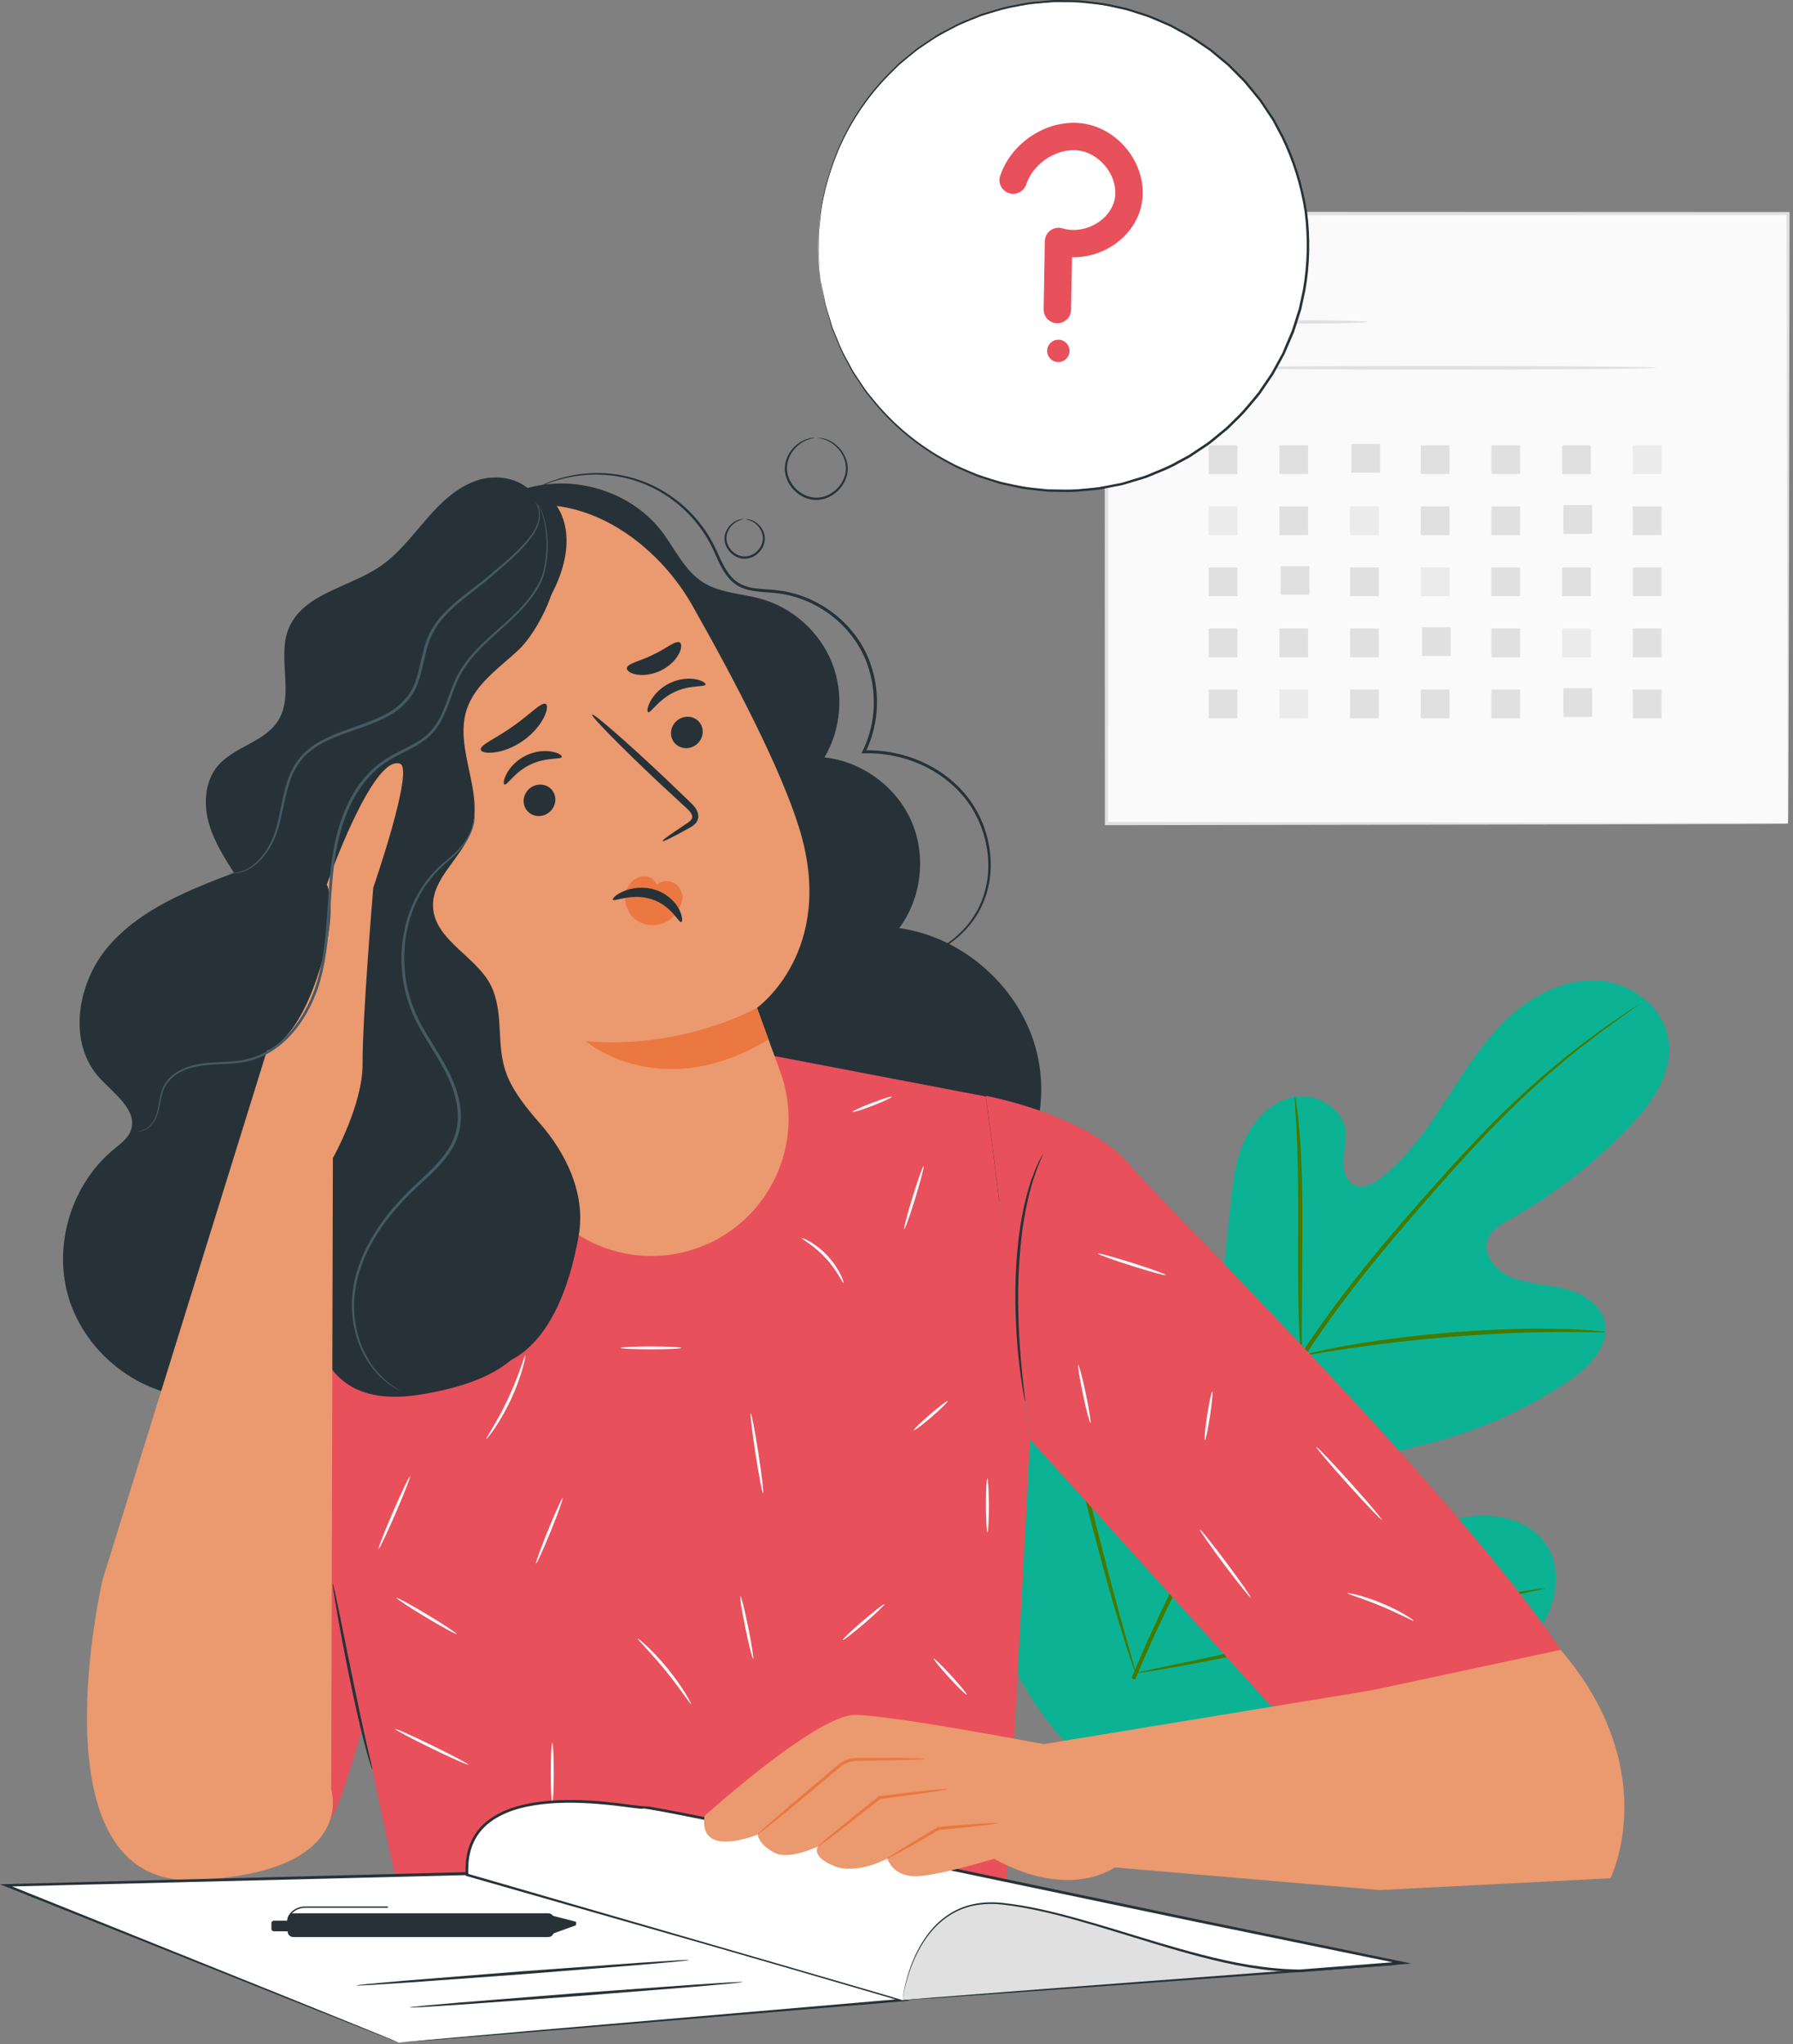 <svg width="315" height="359" viewBox="0 0 315 359" fill="none" xmlns="http://www.w3.org/2000/svg">
<rect x="0" y="0" width="315" height="359" fill="#808080" stroke="none"/>
<g clip-path="url(#clip0_230_1050)">
<path d="M190.78 309.45C171.31 292.47 169.48 264.65 172.95 240.2C173.53 236.12 173.55 231.75 175.88 228.37C178.22 224.99 183.03 223.02 186.51 225.14C189.4 226.9 190.34 230.58 191.73 233.69C193.57 237.83 196.6 241.41 200.35 243.9C202.81 245.53 205.95 246.71 208.68 245.57C212.42 244 213.37 239.16 213.78 235.09C214.55 227.49 215.32 219.89 216.09 212.29C216.5 208.21 216.94 204.05 218.62 200.32C220.3 196.59 223.49 193.3 227.48 192.63C231.47 191.96 236.03 194.71 236.41 198.79C236.57 200.49 236.05 202.17 235.98 203.88C235.91 205.58 236.5 207.54 238.05 208.18C239.62 208.83 241.38 207.85 242.73 206.79C247.38 203.13 250.8 198.14 254.04 193.15C257.28 188.17 260.45 183.05 264.75 178.97C269.05 174.89 274.71 171.91 280.58 172.21C286.45 172.51 292.28 176.78 293.14 182.67C294 188.57 290.02 194.04 285.87 198.3C279.72 204.62 272.66 210.03 264.99 214.31C263.61 215.08 262.11 215.92 261.46 217.37C260.28 219.99 262.57 222.97 265.15 224.15C268.08 225.49 271.41 225.53 274.54 226.25C277.68 226.97 280.97 228.74 281.85 231.87C283.07 236.21 279.12 240.2 275.38 242.69C267.9 247.68 259.58 251.35 250.89 253.52C247.77 254.29 244.52 254.92 241.87 256.76C239.23 258.61 237.37 262.11 238.52 265.14C239.67 268.17 243.32 269.49 246.52 269.25C249.72 269.01 252.72 267.6 255.83 266.8C261.66 265.29 268.85 266.46 271.91 271.68C273.92 275.12 273.65 279.57 272.05 283.23C270.45 286.89 267.68 289.9 264.79 292.63C254.68 302.19 242.28 309.43 228.8 312.53C215.35 315.64 203.18 315.56 190.78 309.45Z" fill="#0BB394"/>
<path d="M198.78 294.74C203.73 282.74 210.24 270.04 217.51 256.99C219.34 253.73 221.15 250.52 222.93 247.35C224.72 244.19 226.49 241.05 228.41 238.1C232.23 232.16 236.35 226.75 240.42 221.73C244.49 216.71 248.54 212.09 252.36 207.8C256.19 203.52 259.83 199.59 263.3 196.16C270.23 189.26 276.46 184.37 280.88 181.18C283.09 179.58 284.84 178.4 286.04 177.61C286.62 177.24 287.07 176.94 287.41 176.72C287.72 176.52 287.88 176.43 287.89 176.44C287.9 176.45 287.75 176.57 287.45 176.78C287.12 177.02 286.68 177.33 286.12 177.73C284.95 178.56 283.23 179.78 281.05 181.41C276.69 184.66 270.53 189.6 263.68 196.53C260.24 199.98 256.63 203.92 252.83 208.21C249.04 212.52 245.01 217.14 240.96 222.16C236.91 227.18 232.82 232.58 229.03 238.49C227.12 241.44 225.37 244.54 223.58 247.71C221.8 250.88 220 254.09 218.17 257.35C210.91 270.39 204.39 283.05 199.42 295" fill="#467900"/>
<path d="M228.62 238.09C228.57 238.09 228.5 237.46 228.41 236.31C228.32 235.16 228.24 233.49 228.17 231.43C228.03 227.31 228.03 221.62 228.06 215.34C228.09 209.06 228.01 203.38 227.81 199.27C227.71 197.22 227.62 195.56 227.54 194.41C227.47 193.26 227.45 192.62 227.5 192.62C227.55 192.61 227.67 193.24 227.83 194.38C228 195.52 228.17 197.18 228.34 199.24C228.68 203.35 228.84 209.05 228.82 215.34C228.78 221.54 228.74 227.14 228.71 231.42C228.71 233.36 228.71 234.99 228.71 236.29C228.7 237.45 228.67 238.09 228.62 238.09Z" fill="#467900"/>
<path d="M282.06 233.95C282.06 234 281.3 234.01 279.94 233.98C278.58 233.95 276.62 233.91 274.19 233.93C269.34 233.93 262.63 234.17 255.24 234.75C247.85 235.35 241.19 236.17 236.39 236.91C233.99 237.26 232.05 237.6 230.71 237.82C229.37 238.05 228.62 238.15 228.61 238.1C228.6 238.05 229.33 237.85 230.65 237.53C231.98 237.22 233.9 236.8 236.31 236.38C241.1 235.51 247.78 234.59 255.19 233.99C262.6 233.41 269.33 233.25 274.2 233.39C276.63 233.44 278.6 233.57 279.96 233.69C281.32 233.8 282.06 233.89 282.06 233.95Z" fill="#467900"/>
<path d="M199.52 293.85C199.5 293.86 199.4 293.63 199.23 293.17C199.04 292.63 198.81 291.97 198.54 291.18C197.95 289.45 197.15 286.92 196.22 283.78C194.34 277.51 192.01 268.76 189.58 259.07C187.14 249.38 184.9 240.62 183.16 234.32C182.3 231.25 181.59 228.73 181.07 226.86C180.85 226.05 180.66 225.38 180.51 224.83C180.39 224.36 180.34 224.11 180.36 224.1C180.38 224.09 180.48 224.33 180.65 224.78C180.84 225.32 181.06 225.97 181.34 226.77C181.93 228.5 182.73 231.03 183.66 234.17C185.54 240.44 187.87 249.19 190.3 258.88C192.74 268.57 194.98 277.33 196.72 283.63C197.58 286.69 198.29 289.22 198.81 291.09C199.03 291.9 199.22 292.57 199.37 293.12C199.5 293.59 199.55 293.84 199.52 293.85Z" fill="#467900"/>
<path d="M271.56 278.91C271.56 278.94 271.32 279.01 270.84 279.12C270.28 279.24 269.58 279.4 268.75 279.58C266.82 279.98 264.21 280.53 261.04 281.19C254.53 282.55 245.55 284.54 235.64 286.75C225.72 288.96 216.72 290.86 210.18 292.09C206.91 292.71 204.26 293.18 202.42 293.46C201.57 293.59 200.87 293.69 200.3 293.78C199.81 293.84 199.56 293.87 199.55 293.84C199.55 293.81 199.79 293.74 200.27 293.63C200.83 293.51 201.52 293.36 202.36 293.17C204.29 292.77 206.9 292.22 210.07 291.56C216.58 290.2 225.56 288.21 235.48 286C245.39 283.79 254.4 281.89 260.94 280.66C264.21 280.04 266.86 279.57 268.7 279.29C269.55 279.16 270.25 279.06 270.82 278.97C271.29 278.91 271.55 278.89 271.56 278.91Z" fill="#467900"/>
<path d="M314.12 37.51H194.38V144.64H314.12V37.51Z" fill="#FAFAFA"/>
<path d="M314.13 144.64C314.13 144.64 314.11 143.95 314.1 142.65C314.09 141.34 314.08 139.41 314.07 136.91C314.05 131.88 314.03 124.53 314 115.16C313.97 96.44 313.92 69.69 313.86 37.5L314.13 37.77C279.64 37.78 238.49 37.8 194.4 37.82H194.39L194.71 37.5C194.7 76.48 194.68 113.15 194.67 144.63L194.39 144.35C230.11 144.41 260.01 144.46 281 144.49C291.5 144.52 299.77 144.55 305.43 144.56C308.25 144.57 310.42 144.59 311.9 144.59C312.62 144.6 313.18 144.6 313.57 144.61C313.93 144.63 314.13 144.64 314.13 144.64C314.13 144.64 313.95 144.65 313.59 144.66C313.21 144.66 312.66 144.67 311.95 144.68C310.48 144.69 308.33 144.7 305.54 144.71C299.89 144.73 291.65 144.75 281.18 144.78C260.15 144.81 230.19 144.86 194.39 144.92H194.11V144.64C194.1 113.16 194.09 76.49 194.07 37.51V37.19H194.39H194.4C238.49 37.21 279.65 37.22 314.13 37.24H314.4V37.51C314.34 69.77 314.29 96.58 314.26 115.34C314.23 124.68 314.21 132.01 314.19 137.03C314.18 139.51 314.17 141.42 314.16 142.72C314.15 143.99 314.13 144.64 314.13 144.64Z" fill="#E0E0E0"/>
<path d="M240.3 56.54C240.3 56.72 234 56.86 226.22 56.86C218.44 56.86 212.14 56.72 212.14 56.54C212.14 56.36 218.44 56.22 226.22 56.22C234 56.22 240.3 56.37 240.3 56.54Z" fill="#E0E0E0"/>
<path d="M291.04 64.59C291.04 64.77 273.72 64.91 252.37 64.91C231.01 64.91 213.7 64.77 213.7 64.59C213.7 64.41 231.01 64.27 252.37 64.27C273.72 64.27 291.04 64.41 291.04 64.59Z" fill="#E0E0E0"/>
<path d="M217.4 78.21H212.35V83.25H217.4V78.21Z" fill="#E0E0E0"/>
<path d="M229.81 78.21H224.77V83.25H229.81V78.21Z" fill="#E0E0E0"/>
<path d="M242.46 77.98H237.42V83.02H242.46V77.98Z" fill="#E0E0E0"/>
<path d="M254.65 78.21H249.61V83.25H254.65V78.21Z" fill="#E0E0E0"/>
<path d="M267.06 78.21H262.02V83.25H267.06V78.21Z" fill="#E0E0E0"/>
<path d="M279.48 78.21H274.44V83.25H279.48V78.21Z" fill="#E0E0E0"/>
<path d="M291.9 78.21H286.86V83.25H291.9V78.21Z" fill="#EBEBEB"/>
<path d="M217.4 88.94H212.35V93.98H217.4V88.94Z" fill="#EBEBEB"/>
<path d="M229.81 88.94H224.77V93.98H229.81V88.94Z" fill="#E0E0E0"/>
<path d="M242.24 88.94H237.19V93.98H242.24V88.94Z" fill="#EBEBEB"/>
<path d="M254.65 88.94H249.61V93.98H254.65V88.94Z" fill="#E0E0E0"/>
<path d="M267.06 88.94H262.02V93.98H267.06V88.94Z" fill="#E0E0E0"/>
<path d="M279.71 88.71H274.67V93.76H279.71V88.71Z" fill="#E0E0E0"/>
<path d="M291.9 88.94H286.86V93.98H291.9V88.94Z" fill="#E0E0E0"/>
<path d="M217.4 99.66H212.35V104.7H217.4V99.66Z" fill="#E0E0E0"/>
<path d="M230.04 99.43H225V104.47H230.04V99.43Z" fill="#E0E0E0"/>
<path d="M242.24 99.66H237.19V104.7H242.24V99.66Z" fill="#E0E0E0"/>
<path d="M254.65 99.66H249.61V104.7H254.65V99.66Z" fill="#EBEBEB"/>
<path d="M267.06 99.66H262.02V104.7H267.06V99.66Z" fill="#E0E0E0"/>
<path d="M279.48 99.66H274.44V104.7H279.48V99.66Z" fill="#E0E0E0"/>
<path d="M291.9 99.66H286.86V104.7H291.9V99.66Z" fill="#E0E0E0"/>
<path d="M217.4 110.39H212.35V115.44H217.4V110.39Z" fill="#E0E0E0"/>
<path d="M229.81 110.39H224.77V115.44H229.81V110.39Z" fill="#E0E0E0"/>
<path d="M242.24 110.39H237.19V115.44H242.24V110.39Z" fill="#E0E0E0"/>
<path d="M254.87 110.16H249.83V115.2H254.87V110.16Z" fill="#E0E0E0"/>
<path d="M267.06 110.39H262.02V115.44H267.06V110.39Z" fill="#E0E0E0"/>
<path d="M279.48 110.39H274.44V115.44H279.48V110.39Z" fill="#EBEBEB"/>
<path d="M291.9 110.39H286.86V115.44H291.9V110.39Z" fill="#E0E0E0"/>
<path d="M217.4 121.11H212.35V126.15H217.4V121.11Z" fill="#E0E0E0"/>
<path d="M229.81 121.11H224.77V126.15H229.81V121.11Z" fill="#EBEBEB"/>
<path d="M242.24 121.11H237.19V126.15H242.24V121.11Z" fill="#E0E0E0"/>
<path d="M254.65 121.11H249.61V126.15H254.65V121.11Z" fill="#E0E0E0"/>
<path d="M267.06 121.11H262.02V126.15H267.06V121.11Z" fill="#E0E0E0"/>
<path d="M279.71 120.88H274.67V125.92H279.71V120.88Z" fill="#E0E0E0"/>
<path d="M291.9 121.11H286.86V126.15H291.9V121.11Z" fill="#E0E0E0"/>
<path d="M186.86 85.99C210.68 85.99 229.99 66.823 229.99 43.18C229.99 19.537 210.68 0.37 186.86 0.37C163.04 0.37 143.73 19.537 143.73 43.18C143.73 66.823 163.04 85.99 186.86 85.99Z" fill="white"/>
<path d="M184.68 56.52C183.88 56.12 183.34 55.28 183.35 54.33L183.56 42.36C183.57 41.61 183.94 40.9 184.55 40.46C185.16 40.02 185.94 39.88 186.66 40.1C188.55 40.67 190.69 40.38 192.54 39.3C194.24 38.31 195.43 36.78 195.81 35.09C196.19 33.41 195.78 31.49 194.68 29.84C193.5 28.07 191.68 26.81 189.8 26.48C185.95 25.8 181.59 28.51 180.28 32.4C179.86 33.66 178.49 34.33 177.23 33.91C175.95 33.47 175.3 32.12 175.72 30.86C177.79 24.74 184.48 20.65 190.64 21.74C193.83 22.31 196.77 24.29 198.69 27.17C200.51 29.91 201.17 33.18 200.51 36.14C199.84 39.13 197.82 41.79 194.97 43.45C192.91 44.65 190.6 45.24 188.33 45.18L188.17 54.41C188.15 55.74 187.05 56.79 185.72 56.77C185.34 56.76 184.99 56.67 184.68 56.52Z" fill="#E8505B"/>
<path d="M187.9 61.61C187.91 62.7 187.04 63.58 185.95 63.59C184.86 63.6 183.98 62.73 183.97 61.64C183.96 60.55 184.83 59.67 185.92 59.66C187.01 59.65 187.89 60.52 187.9 61.61Z" fill="#E8505B"/>
<path d="M143.64 76.9C143.64 76.94 144.11 76.94 144.89 77.21C145.66 77.47 146.75 78.08 147.61 79.26C148.03 79.85 148.39 80.58 148.54 81.41C148.68 82.24 148.62 83.18 148.24 84.05C147.53 85.79 145.67 87.38 143.45 87.41C141.23 87.4 139.36 85.82 138.64 84.08C138.26 83.21 138.18 82.27 138.32 81.44C138.47 80.6 138.82 79.87 139.24 79.28C140.09 78.09 141.18 77.47 141.94 77.21C142.72 76.94 143.19 76.94 143.18 76.9C143.18 76.89 143.06 76.88 142.84 76.89C142.73 76.89 142.59 76.9 142.43 76.94C142.27 76.96 142.08 77 141.88 77.07C141.07 77.3 139.92 77.89 138.99 79.12C138.54 79.73 138.14 80.5 137.97 81.39C137.81 82.28 137.87 83.29 138.27 84.23C138.65 85.17 139.33 86.06 140.22 86.71C141.1 87.38 142.23 87.8 143.42 87.81C144.61 87.79 145.74 87.36 146.62 86.69C147.51 86.03 148.18 85.14 148.55 84.2C148.95 83.26 149.01 82.24 148.84 81.36C148.66 80.47 148.26 79.71 147.81 79.1C146.88 77.88 145.72 77.29 144.91 77.07C144.71 77 144.52 76.97 144.36 76.95C144.2 76.92 144.06 76.91 143.95 76.91C143.75 76.88 143.64 76.89 143.64 76.9Z" fill="#263238"/>
<path d="M130.95 91.19C130.95 91.23 131.24 91.24 131.73 91.41C132.21 91.58 132.88 91.97 133.41 92.71C133.94 93.43 134.27 94.58 133.79 95.67C133.35 96.74 132.19 97.72 130.84 97.73C129.48 97.72 128.32 96.75 127.87 95.68C127.38 94.59 127.7 93.43 128.23 92.71C128.75 91.97 129.42 91.58 129.9 91.4C130.38 91.22 130.68 91.21 130.67 91.18C130.67 91.16 130.37 91.12 129.85 91.26C129.34 91.4 128.6 91.77 128 92.55C127.71 92.94 127.45 93.43 127.34 94C127.23 94.57 127.27 95.22 127.53 95.83C128.01 97.03 129.28 98.12 130.84 98.13C132.4 98.1 133.66 97.01 134.13 95.81C134.38 95.2 134.42 94.55 134.31 93.98C134.19 93.41 133.94 92.92 133.64 92.54C133.04 91.76 132.3 91.4 131.78 91.26C131.25 91.13 130.95 91.17 130.95 91.19Z" fill="#263238"/>
<path d="M144.17 49.21C144.17 49.21 144.16 48.97 144.13 48.51C144.09 48.04 144.04 47.36 143.97 46.47C143.93 46.02 143.89 45.52 143.84 44.97C143.82 44.42 143.85 43.81 143.85 43.15C143.86 42.49 143.87 41.78 143.88 41.03C143.87 40.65 143.91 40.26 143.96 39.86C144.01 39.46 144.05 39.05 144.1 38.62C144.38 35.22 145.37 31.11 147.21 26.63C149.08 22.17 152.01 17.38 156.31 13.05C156.85 12.51 157.4 11.97 157.95 11.42C158.54 10.91 159.16 10.42 159.77 9.91C160.08 9.66 160.39 9.4 160.7 9.15C161.01 8.89 161.32 8.63 161.67 8.42C162.35 7.97 163.03 7.51 163.72 7.05C164.07 6.82 164.41 6.58 164.77 6.36C165.14 6.16 165.51 5.96 165.89 5.76C166.64 5.36 167.39 4.96 168.16 4.55C168.93 4.17 169.76 3.87 170.57 3.53C170.98 3.36 171.39 3.19 171.8 3.02C172.01 2.94 172.21 2.84 172.42 2.77L173.06 2.58C174.78 2.08 176.5 1.47 178.34 1.2C179.25 1.04 180.16 0.82 181.09 0.7C182.03 0.62 182.97 0.53 183.92 0.45C184.4 0.42 184.87 0.35 185.35 0.34C185.83 0.35 186.31 0.35 186.8 0.36C187.77 0.38 188.74 0.36 189.72 0.42C191.67 0.66 193.66 0.77 195.61 1.28C196.1 1.39 196.6 1.49 197.09 1.6C197.34 1.66 197.59 1.7 197.83 1.76L198.56 1.99C199.53 2.3 200.51 2.61 201.49 2.93C202.45 3.29 203.39 3.73 204.36 4.13C204.83 4.35 205.33 4.52 205.79 4.77L207.17 5.53C209.06 6.47 210.78 7.74 212.56 8.94C213.39 9.63 214.22 10.32 215.05 11.01L215.68 11.53C215.88 11.72 216.07 11.91 216.26 12.11L217.41 13.27L218.57 14.44L219.62 15.72L220.67 17L221.2 17.64C221.36 17.87 221.51 18.1 221.67 18.33C222.29 19.26 222.91 20.19 223.53 21.12C224.06 22.11 224.59 23.1 225.12 24.1C227.1 28.16 228.49 32.58 229.2 37.18C229.79 41.79 229.68 46.42 228.9 50.88C228.66 51.99 228.43 53.09 228.19 54.19C227.85 55.26 227.51 56.33 227.17 57.39L226.91 58.18L226.58 58.95L225.92 60.48L225.29 62L224.5 63.44L223.71 64.88L223.31 65.59L222.85 66.26C222.24 67.16 221.63 68.05 221.03 68.94C219.65 70.59 218.35 72.28 216.79 73.71L215.67 74.82C215.3 75.19 214.87 75.49 214.48 75.83C213.67 76.48 212.89 77.17 212.06 77.78C211.2 78.35 210.35 78.92 209.5 79.49L208.87 79.91C208.65 80.04 208.42 80.15 208.2 80.27C207.75 80.51 207.31 80.75 206.86 80.99C205.12 82.02 203.24 82.67 201.43 83.45C200.51 83.78 199.56 84.03 198.64 84.32C198.18 84.46 197.72 84.6 197.26 84.74C196.8 84.87 196.32 84.93 195.85 85.03C194.91 85.21 193.98 85.39 193.06 85.57C192.13 85.71 191.2 85.76 190.28 85.85C188.44 86.1 186.61 85.99 184.82 85.98L184.16 86C183.94 85.99 183.72 85.95 183.5 85.93C183.06 85.88 182.62 85.83 182.18 85.78C181.31 85.67 180.43 85.62 179.58 85.46C178.73 85.28 177.9 85.1 177.07 84.93C176.66 84.84 176.24 84.75 175.83 84.67C175.43 84.54 175.03 84.42 174.63 84.3C173.84 84.05 173.05 83.8 172.28 83.55C171.89 83.44 171.52 83.28 171.15 83.12C170.78 82.96 170.41 82.8 170.04 82.65C169.31 82.33 168.58 82.04 167.87 81.71C167.19 81.34 166.51 80.97 165.84 80.6C160.51 77.63 156.37 73.83 153.34 70.06C152.96 69.59 152.57 69.14 152.21 68.68C151.88 68.19 151.56 67.72 151.25 67.25C150.94 66.78 150.63 66.32 150.33 65.87C150.18 65.64 150.02 65.43 149.89 65.2C149.76 64.97 149.64 64.74 149.52 64.51C149.03 63.6 148.56 62.72 148.11 61.89C147.68 61.04 147.38 60.19 147.04 59.41C146.88 59.02 146.72 58.63 146.56 58.26C146.4 57.89 146.25 57.53 146.16 57.16C145.94 56.44 145.73 55.76 145.54 55.13C145.35 54.5 145.16 53.92 145.02 53.39C144.91 52.85 144.81 52.35 144.73 51.91C144.55 51.04 144.42 50.37 144.32 49.9C144.22 49.44 144.17 49.21 144.17 49.21C144.17 49.21 144.2 49.44 144.28 49.9C144.37 50.36 144.49 51.04 144.65 51.92C144.73 52.36 144.83 52.86 144.93 53.41C145.06 53.95 145.25 54.53 145.43 55.16C145.62 55.79 145.82 56.47 146.03 57.2C146.12 57.57 146.26 57.93 146.42 58.31C146.57 58.68 146.73 59.07 146.89 59.47C147.23 60.26 147.53 61.11 147.95 61.97C148.4 62.81 148.86 63.69 149.35 64.61C149.47 64.84 149.6 65.07 149.72 65.31C149.85 65.54 150.01 65.76 150.16 65.99C150.46 66.44 150.77 66.91 151.08 67.38C151.39 67.85 151.71 68.33 152.04 68.82C152.4 69.28 152.79 69.74 153.17 70.22C156.2 74.02 160.35 77.86 165.71 80.86C166.38 81.23 167.06 81.6 167.75 81.98C168.46 82.32 169.2 82.61 169.93 82.94C170.3 83.1 170.67 83.26 171.04 83.42C171.41 83.58 171.78 83.75 172.18 83.86C172.96 84.11 173.75 84.36 174.55 84.62C174.95 84.75 175.35 84.88 175.75 85C176.16 85.09 176.58 85.18 177 85.27C177.84 85.45 178.68 85.63 179.53 85.81C180.39 85.97 181.27 86.02 182.15 86.14C182.59 86.19 183.03 86.24 183.48 86.29C183.7 86.31 183.92 86.35 184.15 86.36L184.83 86.37C186.63 86.38 188.47 86.49 190.33 86.25C191.26 86.15 192.2 86.11 193.14 85.97C194.07 85.79 195.01 85.61 195.95 85.43C196.42 85.33 196.9 85.27 197.37 85.14C197.83 85 198.3 84.86 198.77 84.72C199.7 84.43 200.65 84.18 201.59 83.85C203.41 83.07 205.31 82.42 207.07 81.38C207.52 81.14 207.97 80.9 208.42 80.66C208.64 80.54 208.87 80.42 209.09 80.29L209.73 79.86C210.58 79.29 211.44 78.72 212.31 78.14C213.15 77.52 213.93 76.83 214.75 76.17C215.15 75.83 215.58 75.52 215.96 75.15L217.09 74.03C218.66 72.59 219.98 70.88 221.37 69.22C221.98 68.32 222.59 67.42 223.21 66.52L223.67 65.84L224.07 65.12L224.87 63.67L225.67 62.21L226.33 60.68L226.99 59.14L227.32 58.37L227.58 57.57C227.92 56.5 228.26 55.42 228.61 54.34C228.85 53.23 229.09 52.12 229.33 51C230.12 46.5 230.23 41.83 229.63 37.17C228.91 32.53 227.52 28.07 225.51 23.97C224.97 22.96 224.43 21.96 223.9 20.96C223.27 20.02 222.64 19.08 222.02 18.15C221.86 17.92 221.71 17.68 221.55 17.45L221.02 16.8L219.96 15.5L218.9 14.21L217.73 13.03L216.56 11.86C216.36 11.67 216.18 11.47 215.98 11.28L215.35 10.75C214.51 10.05 213.67 9.36 212.83 8.66C211.03 7.45 209.3 6.17 207.39 5.22L206 4.46C205.54 4.2 205.04 4.03 204.56 3.81C203.59 3.41 202.64 2.96 201.67 2.6C200.68 2.28 199.69 1.97 198.71 1.66L197.98 1.43C197.73 1.37 197.48 1.32 197.23 1.26C196.73 1.15 196.23 1.05 195.74 0.94C193.77 0.43 191.76 0.32 189.8 0.08C188.81 0.02 187.83 0.04 186.85 0.02C186.36 0.02 185.88 0.01 185.39 0C184.91 0.01 184.43 0.08 183.95 0.11C182.99 0.2 182.04 0.28 181.1 0.37C180.16 0.49 179.24 0.71 178.33 0.88C176.48 1.16 174.74 1.78 173.01 2.28L172.36 2.47C172.15 2.54 171.94 2.64 171.74 2.72C171.33 2.89 170.92 3.06 170.51 3.23C169.7 3.58 168.87 3.88 168.09 4.27C167.32 4.68 166.56 5.09 165.81 5.49C165.43 5.69 165.06 5.89 164.69 6.09C164.33 6.32 163.99 6.56 163.64 6.79C162.94 7.26 162.26 7.72 161.57 8.17C161.22 8.39 160.91 8.65 160.59 8.91C160.28 9.17 159.96 9.42 159.65 9.68C159.03 10.19 158.41 10.68 157.82 11.2C157.26 11.75 156.71 12.3 156.17 12.84C151.85 17.21 148.93 22.05 147.07 26.53C145.23 31.03 144.27 35.17 144.01 38.59C143.96 39.02 143.92 39.43 143.88 39.83C143.83 40.23 143.79 40.62 143.81 41C143.8 41.76 143.8 42.47 143.8 43.13C143.8 43.79 143.78 44.4 143.8 44.95C143.85 45.5 143.9 46 143.95 46.45C144.04 47.34 144.11 48.02 144.15 48.49C144.13 48.97 144.17 49.21 144.17 49.21Z" fill="#263238"/>
<path d="M182.19 184.98C179.5 173.71 169.45 164.59 157.98 163C161.92 157.7 162.77 150.25 160.11 144.2C157.46 138.15 151.41 133.72 144.84 133.02C147.79 128.06 148.29 121.72 146.15 116.36C144.01 111 139.28 106.74 133.72 105.18C130.31 104.22 126.54 104.18 123.54 102.29C120.25 100.22 118.6 96.4 116.24 93.31C110.22 85.45 98.48 82.63 89.55 86.89L81.48 103.75C89.92 130.93 98.36 158.11 106.81 185.3C109.42 193.7 112.18 202.38 118.05 208.92C124.48 216.09 134.04 219.88 143.6 221.04C152.89 222.16 162.81 220.86 170.5 215.53C180.03 208.93 184.88 196.24 182.19 184.98Z" fill="#263238"/>
<path d="M156.89 168.48C156.88 168.38 158.52 168.71 161.37 167.98C162.78 167.61 164.47 166.96 166.22 165.82C167.94 164.66 169.75 163.03 171.16 160.79C172.57 158.57 173.53 155.73 173.62 152.59C173.72 149.47 173.01 146.07 171.33 142.93C169.66 139.79 166.91 137.03 163.49 135.13C160.07 133.23 155.98 132.18 151.77 132.3L151.34 132.31L151.53 131.93C153.65 127.69 154.13 122.46 152.69 117.64C151.27 112.74 147.73 108.75 143.54 106.46C142.5 105.87 141.4 105.4 140.29 105.03C139.18 104.65 138.04 104.38 136.9 104.23C134.64 103.9 132.24 104.12 130.1 103.12C129.04 102.63 128.18 101.81 127.54 100.9C126.89 99.99 126.42 99.01 125.98 98.04C125.14 96.09 124.22 94.29 123.03 92.71C120.71 89.53 117.74 87.21 114.76 85.71C111.76 84.21 108.74 83.55 106.09 83.39C103.43 83.24 101.13 83.55 99.3 83.97C97.47 84.4 96.1 84.93 95.2 85.34C94.74 85.52 94.41 85.71 94.18 85.81C93.95 85.92 93.83 85.97 93.82 85.96C93.82 85.95 93.93 85.89 94.15 85.76C94.38 85.64 94.7 85.44 95.16 85.24C96.05 84.8 97.42 84.24 99.26 83.77C101.1 83.32 103.41 82.97 106.11 83.1C108.8 83.24 111.87 83.88 114.93 85.38C117.97 86.89 121.01 89.22 123.39 92.45C124.6 94.04 125.57 95.91 126.41 97.84C127.27 99.72 128.32 101.76 130.32 102.67C132.29 103.6 134.65 103.39 136.98 103.72C138.15 103.87 139.32 104.14 140.47 104.53C141.62 104.91 142.74 105.39 143.81 105.99C148.11 108.33 151.76 112.42 153.22 117.47C154.7 122.42 154.21 127.78 152.02 132.14L151.78 131.77C156.09 131.66 160.26 132.74 163.75 134.69C167.25 136.64 170.05 139.48 171.75 142.7C173.46 145.92 174.16 149.39 174.04 152.59C173.93 155.79 172.93 158.7 171.47 160.95C170.01 163.22 168.15 164.86 166.39 166.02C164.6 167.15 162.88 167.79 161.44 168.14C160.01 168.5 158.85 168.53 158.09 168.54C157.73 168.52 157.44 168.51 157.22 168.49C156.99 168.5 156.89 168.49 156.89 168.48Z" fill="#263238"/>
<path d="M55.26 323.27C58.26 320.44 59.7 316.36 60.96 312.43C64.78 300.55 67.93 288.45 70.39 276.21L58.36 248.17L55.26 323.27Z" fill="#E8505B"/>
<path d="M173.2 192.57L131.82 184.66L54.81 208.19L56.39 268.52L69.64 330.65H176.82L180.97 252.93L173.2 192.57Z" fill="#E8505B"/>
<path d="M173.2 192.45C173.2 192.45 190.94 195.72 198.3 204.42C205.66 213.12 277.84 283.55 281.23 303.89L223.19 299.54L180.98 252.81L173.2 192.45Z" fill="#E8505B"/>
<path d="M180.1 246.06C180.06 246.07 179.94 245.46 179.74 244.36C179.55 243.26 179.3 241.67 179.08 239.68C178.61 235.72 178.23 230.21 178.44 224.12C178.57 221.08 178.82 218.18 179.21 215.57C179.63 212.96 180.12 210.63 180.72 208.72C180.86 208.24 181 207.79 181.13 207.36C181.29 206.94 181.44 206.55 181.58 206.17C181.86 205.43 182.1 204.79 182.37 204.29C182.86 203.29 183.15 202.74 183.18 202.76C183.21 202.78 182.99 203.35 182.55 204.37C182.31 204.87 182.1 205.52 181.85 206.26C181.72 206.64 181.58 207.03 181.44 207.45C181.32 207.88 181.2 208.34 181.06 208.81C180.51 210.71 180.07 213.04 179.67 215.63C179.31 218.23 179.07 221.11 178.94 224.13C178.73 230.19 179.06 235.68 179.43 239.64C179.6 241.62 179.8 243.22 179.92 244.32C180.08 245.44 180.13 246.05 180.1 246.06Z" fill="#263238"/>
<path d="M58.46 278.13C58.5 278.12 58.61 278.58 58.8 279.4C59 280.33 59.24 281.5 59.54 282.9C60.16 285.96 60.98 290 61.89 294.46C62.82 298.97 63.68 303.05 64.35 305.99C64.67 307.38 64.95 308.55 65.16 309.47C65.36 310.29 65.46 310.75 65.42 310.76C65.39 310.77 65.23 310.33 64.96 309.53C64.7 308.72 64.36 307.55 63.99 306.08C63.23 303.15 62.3 299.08 61.38 294.56C60.45 290.05 59.69 285.94 59.18 282.97C58.92 281.48 58.73 280.28 58.6 279.44C58.48 278.6 58.43 278.13 58.46 278.13Z" fill="#263238"/>
<path d="M134.06 262.27C133.92 262.29 133.32 259.17 132.72 255.29C132.12 251.41 131.75 248.25 131.9 248.23C132.04 248.21 132.64 251.33 133.24 255.21C133.84 259.09 134.21 262.25 134.06 262.27Z" fill="#FAFAFA"/>
<path d="M94.17 274.6C94.04 274.55 94.98 271.93 96.27 268.76C97.56 265.59 98.72 263.06 98.85 263.11C98.98 263.16 98.04 265.78 96.75 268.95C95.46 272.12 94.3 274.65 94.17 274.6Z" fill="#FAFAFA"/>
<path d="M121.41 299.28C121.28 299.36 119.49 296.55 116.91 293.39C114.33 290.22 111.94 287.9 112.05 287.79C112.1 287.74 112.75 288.26 113.74 289.18C114.72 290.11 116.01 291.46 117.32 293.06C118.62 294.66 119.68 296.2 120.39 297.35C121.09 298.5 121.46 299.25 121.41 299.28Z" fill="#FAFAFA"/>
<path d="M155.38 281.74C155.47 281.85 153.91 283.35 151.89 285.08C149.87 286.82 148.16 288.14 148.06 288.03C147.97 287.92 149.53 286.42 151.55 284.69C153.57 282.96 155.28 281.63 155.38 281.74Z" fill="#FAFAFA"/>
<path d="M82.26 309.91C82.2 310.04 79.27 308.74 75.73 307.02C72.19 305.29 69.37 303.79 69.43 303.66C69.49 303.53 72.42 304.83 75.96 306.56C79.5 308.28 82.32 309.78 82.26 309.91Z" fill="#FAFAFA"/>
<path d="M166.5 246.06C166.59 246.17 165.34 247.4 163.7 248.82C162.06 250.23 160.65 251.29 160.56 251.18C160.47 251.07 161.72 249.84 163.37 248.42C165 247.01 166.41 245.95 166.5 246.06Z" fill="#FAFAFA"/>
<path d="M158.86 215.87C158.72 215.83 159.37 213.32 160.31 210.26C161.25 207.2 162.12 204.76 162.26 204.8C162.4 204.84 161.75 207.35 160.81 210.41C159.87 213.46 159 215.91 158.86 215.87Z" fill="#FAFAFA"/>
<path d="M119.7 236.72C119.7 236.86 117.32 236.98 114.38 236.98C111.44 236.98 109.06 236.86 109.06 236.72C109.06 236.58 111.44 236.46 114.38 236.46C117.32 236.46 119.7 236.58 119.7 236.72Z" fill="#FAFAFA"/>
<path d="M66.5 272.04C66.37 271.98 67.5 269.08 69.03 265.55C70.56 262.02 71.9 259.21 72.04 259.27C72.17 259.33 71.04 262.23 69.51 265.76C67.98 269.29 66.64 272.1 66.5 272.04Z" fill="#FAFAFA"/>
<path d="M191.58 249.92C191.44 249.95 190.84 247.69 190.25 244.87C189.66 242.05 189.29 239.74 189.43 239.71C189.57 239.68 190.17 241.94 190.76 244.76C191.35 247.58 191.72 249.89 191.58 249.92Z" fill="#FAFAFA"/>
<path d="M204.83 223.94C204.79 224.08 202.08 223.34 198.79 222.3C195.49 221.26 192.86 220.3 192.9 220.16C192.94 220.02 195.65 220.76 198.95 221.8C202.24 222.84 204.87 223.8 204.83 223.94Z" fill="#FAFAFA"/>
<path d="M211.68 252.9C211.54 252.88 211.71 250.96 212.07 248.61C212.43 246.26 212.83 244.37 212.97 244.39C213.11 244.41 212.94 246.33 212.58 248.68C212.23 251.03 211.83 252.92 211.68 252.9Z" fill="#FAFAFA"/>
<path d="M242.75 266.9C242.64 267 239.98 264.22 236.81 260.69C233.63 257.16 231.15 254.23 231.26 254.13C231.37 254.03 234.03 256.81 237.2 260.34C240.37 263.86 242.86 266.8 242.75 266.9Z" fill="#FAFAFA"/>
<path d="M219.72 280.56C219.6 280.65 217.52 278.04 215.05 274.75C212.59 271.45 210.69 268.71 210.8 268.63C210.92 268.54 213 271.15 215.47 274.44C217.93 277.73 219.84 280.47 219.72 280.56Z" fill="#FAFAFA"/>
<path d="M248.34 284.63C248.26 284.76 245.8 283.38 242.59 282.06C239.39 280.72 236.67 279.95 236.71 279.8C236.74 279.67 239.54 280.22 242.79 281.58C246.04 282.92 248.41 284.52 248.34 284.63Z" fill="#FAFAFA"/>
<path d="M97.03 316.63C96.89 316.63 96.77 314.27 96.77 311.35C96.77 308.44 96.89 306.07 97.03 306.07C97.17 306.07 97.29 308.43 97.29 311.35C97.29 314.26 97.17 316.63 97.03 316.63Z" fill="#FAFAFA"/>
<path d="M169.84 297.63C169.73 297.73 168.35 296.39 166.75 294.64C165.15 292.89 163.93 291.4 164.04 291.3C164.15 291.2 165.53 292.54 167.13 294.29C168.73 296.04 169.95 297.53 169.84 297.63Z" fill="#FAFAFA"/>
<path d="M173.48 269.14C173.34 269.14 173.22 267.01 173.21 264.39C173.2 261.77 173.32 259.64 173.46 259.64C173.6 259.64 173.72 261.77 173.73 264.39C173.73 267.01 173.62 269.14 173.48 269.14Z" fill="#FAFAFA"/>
<path d="M132.31 291.31C132.17 291.34 131.55 288.89 130.93 285.84C130.31 282.79 129.91 280.29 130.06 280.26C130.2 280.23 130.82 282.68 131.44 285.73C132.06 288.79 132.45 291.29 132.31 291.31Z" fill="#FAFAFA"/>
<path d="M80.21 286.97C80.14 287.09 77.72 285.77 74.8 284.02C71.89 282.27 69.59 280.75 69.66 280.62C69.73 280.5 72.15 281.82 75.07 283.57C77.99 285.32 80.29 286.84 80.21 286.97Z" fill="#FAFAFA"/>
<path d="M92.3 238.02C92.36 238.04 92.21 238.95 91.8 240.38C91.4 241.81 90.71 243.76 89.75 245.82C88.78 247.88 87.73 249.65 86.89 250.88C86.05 252.11 85.45 252.81 85.4 252.77C85.34 252.72 85.83 251.95 86.58 250.68C87.33 249.41 88.33 247.63 89.28 245.59C90.23 243.55 90.96 241.65 91.45 240.26C91.95 238.87 92.23 238 92.3 238.02Z" fill="#FAFAFA"/>
<path d="M148.2 225.35C148.05 225.42 147.09 223.12 145.02 220.92C142.98 218.7 140.75 217.57 140.83 217.43C140.86 217.31 143.28 218.26 145.4 220.57C147.55 222.85 148.33 225.33 148.2 225.35Z" fill="#FAFAFA"/>
<path d="M156.65 192.63C156.7 192.76 155.21 193.46 153.31 194.19C151.42 194.92 149.84 195.4 149.79 195.27C149.74 195.14 151.23 194.44 153.13 193.71C155.02 192.98 156.6 192.5 156.65 192.63Z" fill="#FAFAFA"/>
<path d="M132.99 177C132.99 177 146.99 167.06 140.47 145.65C137.23 135 128.84 119.04 121.56 106.21C115 94.65 99.9 83.47 84.04 91.25C84.04 91.25 48.16 105.6 59.42 132.9L92.47 206.37C97.7 217.99 111.06 223.53 122.98 219.02C135.31 214.35 141.6 200.63 137.09 188.24L132.99 177Z" fill="#EB996E"/>
<path d="M123.15 127.26C123.85 128.58 123.31 130.27 121.94 131.03C120.57 131.79 118.9 131.33 118.19 130.01C117.49 128.69 118.03 127 119.39 126.24C120.77 125.48 122.45 125.94 123.15 127.26Z" fill="#263238"/>
<path d="M123.94 120.23C123.79 120.72 121.16 120.23 118.42 121.57C115.67 122.87 114.34 125.26 113.88 125.07C113.66 124.99 113.69 124.24 114.26 123.17C114.81 122.11 115.98 120.78 117.7 119.96C119.41 119.14 121.16 119.07 122.3 119.31C123.44 119.54 124.02 120 123.94 120.23Z" fill="#263238"/>
<path d="M97.26 139.18C97.96 140.5 97.42 142.19 96.05 142.95C94.68 143.71 93.01 143.25 92.3 141.93C91.6 140.61 92.14 138.92 93.5 138.16C94.88 137.4 96.56 137.85 97.26 139.18Z" fill="#263238"/>
<path d="M98.69 132.94C98.54 133.43 95.91 132.94 93.17 134.28C90.42 135.58 89.09 137.97 88.63 137.78C88.41 137.7 88.44 136.95 89.01 135.88C89.56 134.82 90.73 133.49 92.44 132.67C94.15 131.85 95.9 131.78 97.04 132.02C98.2 132.25 98.78 132.71 98.69 132.94Z" fill="#263238"/>
<path d="M116.4 147.72C116.31 147.57 117.87 146.45 120.46 144.75C121.12 144.34 121.72 143.87 121.61 143.34C121.53 142.75 120.87 142.14 120.13 141.49C118.65 140.12 117.09 138.68 115.46 137.17C108.89 130.98 103.77 125.75 104.02 125.49C104.27 125.23 109.8 130.03 116.38 136.22C117.98 137.75 119.51 139.22 120.98 140.62C121.63 141.29 122.53 141.97 122.68 143.19C122.75 143.8 122.42 144.44 122.03 144.77C121.65 145.13 121.26 145.32 120.92 145.51C118.2 147.02 116.48 147.88 116.4 147.72Z" fill="#263238"/>
<path d="M132.99 177C132.99 177 120.04 184.37 102.92 182.86C102.92 182.86 116.02 194.08 135 182.54L132.99 177Z" fill="#EB7741"/>
<path d="M119.8 157.71C119.92 156.64 119.32 155.54 118.37 155.04C117.42 154.54 116.17 154.69 115.37 155.39C115.04 154.39 113.9 153.78 112.85 153.91C111.8 154.04 110.89 154.78 110.38 155.7C109.39 157.48 109.86 159.92 111.39 161.28C112.91 162.64 115.32 162.85 117.11 161.87C118.9 160.89 120.01 158.83 119.94 156.78" fill="#EB7741"/>
<path d="M119.69 161.93C119.24 162.14 118.01 159.07 114.51 157.93C111.01 156.78 107.87 158.43 107.67 158.01C107.55 157.83 108.16 157.12 109.53 156.53C110.87 155.94 113.03 155.59 115.17 156.29C117.31 156.99 118.71 158.5 119.32 159.72C119.95 160.97 119.91 161.87 119.69 161.93Z" fill="#263238"/>
<path d="M84.46 131.66C84.32 130.79 87.18 129.67 90.11 127.56C93.08 125.52 95.11 123.21 95.88 123.63C96.24 123.84 96.17 124.77 95.54 126.03C94.91 127.29 93.66 128.85 91.9 130.09C90.13 131.33 88.24 131.98 86.85 132.14C85.43 132.32 84.54 132.07 84.46 131.66Z" fill="#263238"/>
<path d="M110.12 117.33C110.27 116.47 112.47 116.13 114.73 114.99C117.03 113.93 118.65 112.42 119.42 112.83C119.77 113.04 119.8 113.81 119.27 114.83C118.76 115.84 117.64 117.02 116.07 117.78C114.51 118.53 112.88 118.67 111.77 118.45C110.66 118.24 110.07 117.74 110.12 117.33Z" fill="#263238"/>
<path d="M90.63 203.36C89.23 201.02 87.65 198.67 87.26 195.97C86.87 193.28 87.71 190.56 87.59 187.85C87.28 181.02 81.29 176.08 76.22 171.49C71.15 166.9 66.19 160.19 68.62 153.8C70.97 147.62 79.19 145.12 81.2 138.82C82.85 133.67 79.63 127.95 81.07 122.73C82.71 116.8 89.43 114.06 93.45 109.4C98.44 103.62 102.01 94.32 97.39 88.24L94.16 87.41C92.18 84.09 87.54 83.15 83.87 84.35C80.2 85.55 77.31 88.4 74.79 91.32C72.26 94.24 69.88 97.39 66.67 99.55C61.18 103.23 53.11 104.32 50.68 110.47C48.65 115.59 51.79 122.01 48.81 126.64C46.41 130.37 41.08 131.13 38.24 134.53C36.06 137.14 35.75 140.91 36.59 144.2C37.43 147.49 39.28 150.42 41.1 153.29C33.11 156.34 24.79 159.61 19.17 166.05C13.55 172.49 11.74 183.13 17.56 189.39C20.15 192.18 24.34 195.11 22.94 198.65C22.41 200 21.14 200.9 20.02 201.82C12.67 207.85 9.36 218.38 11.95 227.53C14.54 236.68 22.88 243.92 32.29 245.2C41.71 246.48 51.68 241.73 56.61 233.61C55.59 238.04 58.99 242.56 63.22 244.23C67.45 245.9 72.21 245.35 76.65 244.41C81.69 243.34 86.8 241.69 90.57 238.18C95.18 233.9 97.15 227.29 96.76 221.01C96.37 214.73 93.86 208.75 90.63 203.36Z" fill="#263238"/>
<path d="M97.36 97.3C99.25 101.61 94.52 110.97 91.07 114.17C87.62 117.37 83.38 120.23 81.96 124.71C79.79 131.55 85.13 139.18 82.76 145.96C81.09 150.74 75.82 154.26 76.08 159.31C76.4 165.45 84.47 168.21 86.64 173.97C88.49 178.88 87.15 183.65 88.97 188.57C90.1 191.64 92.62 194.76 94.78 197.21C99.48 202.55 102.92 209.68 101.68 216.91C99.95 226.99 96.1 235.65 89.76 238.86L68.56 210.71L66.91 165.74L65.59 143.24L73.76 137.24L76.82 115.08L97.36 97.3Z" fill="#263238"/>
<path d="M46.89 184.54L18.03 277.41C18.03 277.41 5.43 331.35 34.17 330.17C62.91 328.99 58.19 314.3 58.19 314.3L58.48 203.38C58.48 203.38 63.75 194.03 63.7 186.84C63.65 178.83 65.58 155.89 65.58 155.89C65.58 155.89 72.8 135.05 70.29 134.13C65.48 132.37 57.41 155.35 57.41 155.35C57.41 155.35 59.71 159.68 55.77 171.49C51.83 183.3 46.89 184.54 46.89 184.54Z" fill="#EB996E"/>
<path d="M94.13 88.24C94.14 88.23 94.22 88.33 94.38 88.52C94.55 88.7 94.74 89.02 94.98 89.44C95.43 90.3 95.87 91.68 96.08 93.51C96.29 95.33 96.32 97.61 95.76 100.17C95.21 102.78 93.37 105.28 91.1 107.63C88.82 109.99 85.93 112.16 83.39 115.01C82.13 116.44 80.99 118.06 80.21 119.93C79.41 121.79 78.84 123.83 77.9 125.81C77.44 126.8 76.85 127.76 76.1 128.62C75.35 129.48 74.42 130.17 73.45 130.77C71.5 131.97 69.3 132.77 67.43 134.13C63.6 136.8 61.15 141.27 59.85 146.01C58.5 150.79 58.32 155.68 57.98 160.37C57.66 165.05 57.21 169.64 55.76 173.77C54.3 177.86 51.95 181.48 48.83 183.85C47.28 185.03 45.56 185.88 43.8 186.32C42.04 186.79 40.3 186.82 38.68 186.9C37.05 186.97 35.5 187.05 34.09 187.4C32.68 187.74 31.4 188.32 30.42 189.13C29.42 189.93 28.81 190.99 28.52 192.04C28.22 193.1 28.1 194.11 27.87 195C27.48 196.83 26.4 197.99 25.52 198.41C25.08 198.62 24.69 198.67 24.45 198.66C24.2 198.65 24.08 198.61 24.08 198.61C24.07 198.56 24.62 198.74 25.48 198.31C26.31 197.88 27.33 196.74 27.68 194.95C27.89 194.07 27.99 193.05 28.29 191.96C28.57 190.87 29.21 189.73 30.24 188.89C31.26 188.03 32.57 187.43 34.01 187.07C35.46 186.7 37.04 186.61 38.67 186.53C40.3 186.44 42.01 186.39 43.71 185.93C45.41 185.49 47.07 184.66 48.58 183.5C51.6 181.19 53.9 177.63 55.32 173.61C56.73 169.55 57.17 165.01 57.49 160.33C57.82 155.66 57.99 150.72 59.36 145.87C60.04 143.45 60.98 141.13 62.26 139.03C63.55 136.94 65.18 135.08 67.15 133.72C69.1 132.32 71.31 131.52 73.21 130.35C74.16 129.77 75.05 129.11 75.76 128.3C76.48 127.49 77.04 126.57 77.5 125.61C78.42 123.68 79 121.65 79.82 119.75C80.63 117.84 81.81 116.17 83.1 114.73C85.7 111.85 88.59 109.7 90.87 107.38C92.01 106.22 93.02 105.05 93.82 103.83C94.63 102.61 95.23 101.37 95.51 100.11C96.09 97.6 96.09 95.34 95.91 93.54C95.73 91.73 95.33 90.36 94.92 89.5C94.46 88.63 94.09 88.27 94.13 88.24Z" fill="#455A64"/>
<path d="M94.13 88.24C94.14 88.24 94.18 88.3 94.26 88.44C94.35 88.6 94.46 88.81 94.59 89.05C94.77 89.62 95.02 90.55 94.7 91.7C94.11 94.02 91.73 96.57 88.64 99.25C87.09 100.59 85.41 102.11 83.48 103.57C81.58 105.06 79.51 106.61 77.76 108.65C76.89 109.67 76.15 110.83 75.61 112.12C75.07 113.41 74.76 114.82 74.43 116.26C74.1 117.7 73.78 119.19 73.15 120.63C72.53 122.07 71.5 123.35 70.28 124.37C69.05 125.41 67.63 126.12 66.21 126.73C64.79 127.34 63.36 127.83 61.97 128.31C60.58 128.8 59.21 129.28 57.94 129.87C56.66 130.45 55.45 131.12 54.44 131.99C52.31 133.64 51.22 136.07 50.58 138.35C49.93 140.66 49.59 142.89 49.05 144.89C48.02 148.93 45.66 151.71 43.56 152.74C42.52 153.27 41.59 153.4 40.99 153.4C40.69 153.41 40.45 153.36 40.3 153.35C40.15 153.33 40.07 153.32 40.07 153.31C40.07 153.28 40.39 153.31 40.99 153.3C41.59 153.27 42.47 153.11 43.47 152.57C45.47 151.52 47.73 148.77 48.69 144.81C49.2 142.83 49.52 140.6 50.16 138.25C50.79 135.93 51.92 133.38 54.13 131.64C55.18 130.74 56.43 130.04 57.73 129.44C59.03 128.83 60.41 128.34 61.8 127.85C63.2 127.36 64.62 126.87 66 126.27C67.39 125.68 68.77 124.98 69.94 123.99C71.11 123.01 72.07 121.81 72.67 120.44C73.28 119.07 73.6 117.61 73.93 116.17C74.26 114.73 74.58 113.29 75.14 111.95C75.7 110.61 76.49 109.41 77.38 108.36C79.19 106.27 81.29 104.72 83.2 103.25C85.13 101.81 86.81 100.32 88.38 98.99C91.49 96.36 93.86 93.89 94.49 91.67C94.82 90.57 94.62 89.68 94.47 89.11C94.36 88.86 94.26 88.66 94.19 88.49C94.15 88.32 94.12 88.25 94.13 88.24Z" fill="#455A64"/>
<path d="M83.36 142.79C83.36 142.79 83.45 143.2 83.37 143.98C83.29 144.76 83 145.9 82.28 147.21C81.58 148.53 80.34 149.92 78.72 151.26C77.11 152.58 75.46 154.32 74.11 156.57C71.42 161.03 70.05 167.59 71.77 174.33C72 175.16 72.24 176 72.57 176.82C72.86 177.66 73.25 178.47 73.65 179.27C74.47 180.89 75.46 182.46 76.46 184.08C78.44 187.28 80.53 190.83 80.92 194.97C81.12 197.01 80.77 199.11 79.87 200.91C78.98 202.72 77.68 204.22 76.34 205.58C74.99 206.94 73.58 208.16 72.28 209.43C70.98 210.7 69.77 212.01 68.68 213.36C66.5 216.05 64.78 218.91 63.68 221.79C62.56 224.66 62.1 227.54 62.21 230.15C62.34 232.76 62.94 235.1 63.8 236.99C64.65 238.89 65.72 240.36 66.72 241.42C68.74 243.57 70.38 244.12 70.31 244.21C70.31 244.22 70.21 244.18 70.03 244.09C69.83 243.98 69.57 243.85 69.24 243.68C68.9 243.48 68.51 243.2 68.04 242.88C67.61 242.51 67.07 242.11 66.57 241.57C65.53 240.51 64.42 239.04 63.53 237.12C62.63 235.21 62 232.84 61.84 230.18C61.7 227.52 62.15 224.57 63.27 221.64C64.37 218.71 66.1 215.8 68.3 213.07C69.4 211.7 70.61 210.37 71.92 209.08C73.23 207.79 74.64 206.56 75.96 205.22C77.28 203.88 78.54 202.41 79.39 200.68C80.25 198.96 80.58 196.99 80.39 195.02C80.21 193.05 79.6 191.15 78.8 189.39C78 187.62 77 185.97 76.01 184.36C75.02 182.74 74.03 181.15 73.19 179.51C72.78 178.69 72.38 177.86 72.09 177C71.75 176.16 71.51 175.3 71.28 174.45C69.55 167.57 70.99 160.9 73.77 156.38C75.15 154.1 76.86 152.34 78.51 151.03C80.14 149.73 81.37 148.39 82.08 147.11C82.81 145.84 83.14 144.73 83.25 143.97C83.37 143.2 83.33 142.79 83.36 142.79Z" fill="#455A64"/>
<path d="M70.08 358.74L158.56 351.27L82.44 329.04L1.07 331.12L70.08 358.74Z" fill="white"/>
<path d="M70.08 358.74C70.08 358.74 69.65 358.59 68.82 358.27C67.98 357.94 66.75 357.46 65.15 356.83C61.92 355.55 57.19 353.68 51.17 351.3C39.1 346.49 21.83 339.62 1 331.32L0 330.92L1.07 330.89C24.47 330.28 52.4 329.56 82.44 328.77H82.48L82.52 328.78C84.4 329.33 86.42 329.92 88.45 330.51C113.85 337.94 137.82 344.94 158.63 351.03L159.83 351.38L158.58 351.48C132.24 353.66 110.11 355.5 94.55 356.79C86.79 357.42 80.68 357.91 76.48 358.25C74.4 358.41 72.8 358.53 71.71 358.62C71.18 358.66 70.77 358.69 70.49 358.71C70.22 358.74 70.08 358.74 70.08 358.74C70.08 358.74 70.22 358.72 70.5 358.69C70.79 358.66 71.2 358.62 71.73 358.57C72.83 358.47 74.43 358.32 76.51 358.13C80.71 357.76 86.82 357.22 94.58 356.54C110.12 355.2 132.23 353.3 158.54 351.04L158.49 351.49C137.67 345.42 113.69 338.43 88.29 331.02C86.26 330.43 84.23 329.84 82.36 329.29L82.44 329.3C52.4 330.05 24.47 330.75 1.07 331.33L1.15 330.91C21.94 339.27 39.17 346.21 51.22 351.05C57.23 353.48 61.94 355.39 65.17 356.7C66.77 357.35 67.99 357.86 68.83 358.2C69.65 358.54 70.08 358.74 70.08 358.74Z" fill="#263238"/>
<path d="M158.56 351.27L243.68 344.98L162.51 329.63H85.57L158.56 351.27Z" fill="#E0E0E0"/>
<path d="M158.56 351.27C158.56 351.27 158.1 351.16 157.22 350.91C156.33 350.65 155.02 350.28 153.33 349.79C149.91 348.79 144.91 347.33 138.54 345.47C125.77 341.71 107.51 336.33 85.51 329.85L84.04 329.42H85.57C107.83 329.41 134.2 329.4 162.5 329.38H162.52H162.54C164.86 329.82 167.35 330.29 169.85 330.76C196.69 335.85 221.97 340.64 243.71 344.76L245.44 345.09L243.68 345.22C218.27 347.06 196.99 348.59 182.04 349.67C174.59 350.19 168.72 350.6 164.69 350.89C162.7 351.02 161.16 351.12 160.11 351.19C159.6 351.22 159.21 351.24 158.94 351.26C158.69 351.27 158.56 351.27 158.56 351.27C158.56 351.27 158.7 351.25 158.96 351.22C159.24 351.2 159.63 351.16 160.14 351.12C161.19 351.03 162.73 350.91 164.72 350.75C168.74 350.44 174.62 349.98 182.07 349.41C197.01 348.28 218.27 346.68 243.66 344.77L243.63 345.22C221.89 341.12 196.61 336.35 169.76 331.28C167.25 330.81 164.76 330.33 162.45 329.9H162.5C134.2 329.89 107.83 329.87 85.57 329.86L85.63 329.43C107.59 335.98 125.82 341.42 138.57 345.22C144.93 347.13 149.92 348.63 153.34 349.66C155.03 350.18 156.33 350.57 157.22 350.85C158.11 351.11 158.56 351.27 158.56 351.27Z" fill="#263238"/>
<path d="M158.56 351.27C158.56 351.27 160.55 332.78 175.9 334.3C191.25 335.82 211.61 346.12 228.35 346.12L246.32 344.72L208 336.83C208 336.83 112.89 316.74 112.89 317.37C112.89 318 80.9 310.3 82.04 329.26L158.56 351.27Z" fill="white"/>
<path d="M158.56 351.27C158.56 351.27 158.1 351.15 157.18 350.9C156.25 350.64 154.89 350.26 153.12 349.76C149.54 348.74 144.31 347.26 137.64 345.37C124.24 341.55 105.08 336.08 81.98 329.48L81.83 329.44L81.82 329.29C81.73 327.54 81.86 325.72 82.52 324.01C83.15 322.3 84.31 320.77 85.79 319.66C88.79 317.41 92.63 316.61 96.4 316.27C100.21 315.96 104.11 316.17 108.03 316.62C110.01 316.81 111.94 317.21 113.95 317.26C115.94 317.59 117.92 317.98 119.92 318.36C135.91 321.5 152.86 325.04 170.42 328.7C184.06 331.56 197.34 334.35 210.05 337.02C222.77 339.65 234.94 342.16 246.36 344.51L247.98 344.85L246.33 344.98C240.08 345.46 234.1 345.92 228.36 346.36H228.35H228.34C222.2 346.26 216.4 345.1 211.03 343.69C205.65 342.29 200.63 340.68 195.9 339.24C191.18 337.79 186.74 336.49 182.57 335.58C180.49 335.13 178.47 334.77 176.54 334.54C174.61 334.28 172.74 334.32 171.02 334.68C167.55 335.38 164.97 337.5 163.29 339.62C161.6 341.77 160.65 343.93 159.99 345.69C159.35 347.46 159.01 348.88 158.81 349.83C158.71 350.31 158.65 350.67 158.6 350.92C158.59 351.14 158.56 351.27 158.56 351.27C158.56 351.27 158.59 350.77 158.77 349.8C158.95 348.84 159.26 347.42 159.89 345.63C160.53 343.85 161.47 341.67 163.16 339.48C164.83 337.32 167.45 335.15 170.99 334.42C172.74 334.04 174.65 334 176.59 334.25C178.54 334.47 180.57 334.82 182.66 335.27C186.85 336.17 191.29 337.46 196.03 338.89C200.76 340.32 205.78 341.91 211.15 343.29C216.51 344.68 222.28 345.82 228.36 345.9H228.34C234.08 345.45 240.07 344.98 246.31 344.49L246.28 344.95C234.86 342.61 222.69 340.11 209.97 337.49C197.25 334.83 183.98 332.04 170.33 329.19C152.77 325.54 135.83 321.99 119.84 318.83C117.84 318.44 115.86 318.05 113.89 317.73L113.16 317.62L112.99 317.61C112.98 317.61 112.96 317.61 112.96 317.61V317.6C112.94 317.51 112.93 317.43 112.94 317.41C112.86 317.35 113.35 317.41 113.11 317.5C113.08 317.58 112.98 317.64 112.96 317.64L112.87 317.66C112.68 317.68 112.57 317.66 112.44 317.65C111.93 317.6 111.44 317.53 110.95 317.47C109.97 317.35 108.99 317.22 108.01 317.1C104.11 316.66 100.23 316.44 96.47 316.74C92.74 317.06 88.98 317.86 86.09 320.02C84.66 321.09 83.56 322.54 82.96 324.17C82.33 325.8 82.2 327.56 82.28 329.26L82.12 329.06C105.14 335.73 124.22 341.26 137.57 345.13C144.25 347.08 149.49 348.6 153.07 349.65C154.85 350.17 156.22 350.57 157.16 350.85C158.07 351.11 158.56 351.27 158.56 351.27Z" fill="#263238"/>
<path d="M96.33 340.191H51.51C50.98 340.191 50.54 339.761 50.54 339.221V336.991C50.54 336.461 50.97 336.021 51.51 336.021H96.33C96.86 336.021 97.3 336.451 97.3 336.991V339.221C97.3 339.761 96.87 340.191 96.33 340.191Z" fill="#263238"/>
<path d="M51.27 339.18H48.11C47.87 339.18 47.68 338.99 47.68 338.75V337.75C47.68 337.51 47.87 337.32 48.11 337.32H51.27C51.51 337.32 51.7 337.51 51.7 337.75V338.75C51.71 338.98 51.51 339.18 51.27 339.18Z" fill="#263238"/>
<path d="M95.59 336.061L101.21 337.511V338.111L95.59 340.151V336.061Z" fill="#263238"/>
<path d="M50.54 338.23C50.47 338.23 50.42 338.17 50.42 338.11V337.57C50.42 336.06 51.87 334.82 53.65 334.82H68.05C68.12 334.82 68.17 334.88 68.17 334.94C68.17 335.01 68.11 335.06 68.05 335.06H53.65C52.01 335.06 50.67 336.18 50.67 337.56V338.1C50.67 338.18 50.61 338.23 50.54 338.23Z" fill="#263238"/>
<path d="M71.95 352.56C73.56 352.56 130.45 348.1 130.45 348.1L71.95 352.56Z" fill="white"/>
<path d="M130.46 348.09C130.46 348.11 130.26 348.14 129.87 348.19C129.42 348.24 128.86 348.3 128.17 348.37C126.62 348.51 124.5 348.7 121.91 348.93C116.55 349.36 109.27 349.94 101.22 350.58C93.17 351.16 85.88 351.69 80.53 352.08C77.93 352.24 75.81 352.38 74.26 352.48C73.57 352.51 73 352.54 72.56 352.56C72.17 352.57 71.97 352.57 71.97 352.55C71.97 352.53 72.17 352.5 72.56 352.45C73.01 352.4 73.57 352.34 74.26 352.27C75.81 352.13 77.93 351.94 80.53 351.71C85.88 351.28 93.16 350.7 101.21 350.06C109.25 349.48 116.54 348.95 121.89 348.56C124.49 348.4 126.61 348.26 128.16 348.16C128.86 348.13 129.42 348.1 129.87 348.08C130.25 348.07 130.45 348.07 130.46 348.09Z" fill="#263238"/>
<path d="M62.56 348.69C64.17 348.69 121.06 344.23 121.06 344.23L62.56 348.69Z" fill="white"/>
<path d="M121.06 344.23C121.06 344.25 120.86 344.28 120.47 344.33C120.02 344.38 119.46 344.44 118.77 344.51C117.22 344.65 115.1 344.84 112.51 345.07C107.15 345.5 99.87 346.08 91.83 346.72C83.78 347.3 76.49 347.83 71.14 348.22C68.54 348.38 66.42 348.52 64.87 348.62C64.18 348.65 63.61 348.68 63.17 348.7C62.78 348.71 62.58 348.71 62.58 348.69C62.58 348.67 62.78 348.64 63.17 348.59C63.62 348.54 64.18 348.48 64.87 348.41C66.42 348.27 68.54 348.08 71.14 347.85C76.49 347.42 83.77 346.84 91.82 346.2C99.86 345.62 107.15 345.09 112.5 344.7C115.1 344.54 117.22 344.4 118.77 344.3C119.47 344.27 120.03 344.24 120.48 344.22C120.85 344.21 121.06 344.21 121.06 344.23Z" fill="#263238"/>
<path d="M241.02 296.85L183.37 306.31C183.37 306.31 153.23 300.57 149.39 301.24C141.88 302.54 123.79 318.91 123.79 318.91C122.59 326.56 133.12 322.18 133.12 322.18C133.12 322.18 133.2 323.92 136.12 325.41C138.66 326.71 143.7 324.29 143.7 324.29C143.7 324.29 142.41 325.99 146.45 327.68C150.48 329.37 155.89 326.41 155.89 326.41C155.89 326.41 156.8 329.54 160.84 329.51C164.76 329.48 174.63 326.45 174.63 326.45C188.07 333.83 195.83 327.96 195.83 327.96L242.34 331.94L282.93 329.87C282.93 329.87 292.35 311.06 274.19 289.75L241.02 296.85Z" fill="#EB996E"/>
<path d="M162.55 308.89C162.55 308.93 162.07 308.97 161.21 309C160.25 309.03 159.02 309.07 157.56 309.12C155.98 309.15 154.15 309.19 152.14 309.23C151.11 309.28 150.05 309.14 149.06 309.52C148.56 309.69 148.08 309.95 147.66 310.29C147.22 310.66 146.78 311.03 146.33 311.41C142.73 314.43 139.45 317.15 137.05 319.09C135.91 320 134.95 320.77 134.2 321.37C133.52 321.9 133.13 322.18 133.11 322.15C133.09 322.12 133.43 321.79 134.07 321.21C134.8 320.57 135.72 319.76 136.81 318.8C139.14 316.78 142.39 314.02 145.99 310.99C146.44 310.61 146.89 310.24 147.33 309.87C147.8 309.49 148.33 309.21 148.88 309.02C149.43 308.83 150 308.74 150.56 308.73C151.09 308.73 151.62 308.73 152.13 308.73C154.14 308.73 155.97 308.73 157.54 308.73C159 308.75 160.23 308.76 161.19 308.78C162.07 308.82 162.55 308.85 162.55 308.89Z" fill="#EB7741"/>
<path d="M166.42 314.21C166.42 314.24 166.1 314.32 165.51 314.42C164.92 314.52 164.06 314.66 162.99 314.82C160.86 315.13 157.89 315.54 154.57 315.96L154.7 315.9C154.47 316.08 154.22 316.28 153.97 316.48C151.18 318.69 148.63 320.67 146.77 322.08C145.84 322.79 145.08 323.35 144.55 323.73C144.02 324.11 143.72 324.31 143.69 324.28C143.67 324.25 143.93 324 144.42 323.57C144.91 323.14 145.64 322.53 146.54 321.79C148.34 320.3 150.85 318.28 153.64 316.07C153.89 315.87 154.14 315.68 154.37 315.5L154.43 315.45L154.5 315.44C157.82 315.03 160.8 314.68 162.94 314.46C164.01 314.35 164.88 314.27 165.48 314.22C166.08 314.17 166.42 314.18 166.42 314.21Z" fill="#EB7741"/>
<path d="M175.28 320.19C175.29 320.26 174.13 320.43 172.25 320.64C170.37 320.85 167.78 321.12 164.91 321.37L165.02 321.33L164.99 321.35C162.5 322.82 160.23 324.12 158.57 325.04C156.91 325.96 155.87 326.5 155.83 326.44C155.79 326.38 156.77 325.73 158.38 324.73C159.99 323.73 162.23 322.38 164.72 320.91L164.75 320.89L164.8 320.86L164.86 320.85C167.73 320.59 170.33 320.39 172.22 320.27C174.11 320.16 175.28 320.12 175.28 320.19Z" fill="#EB7741"/>
</g>
<defs>
<clipPath id="clip0_230_1050">
<rect width="314.4" height="358.74" fill="white"/>
</clipPath>
</defs>
</svg>
